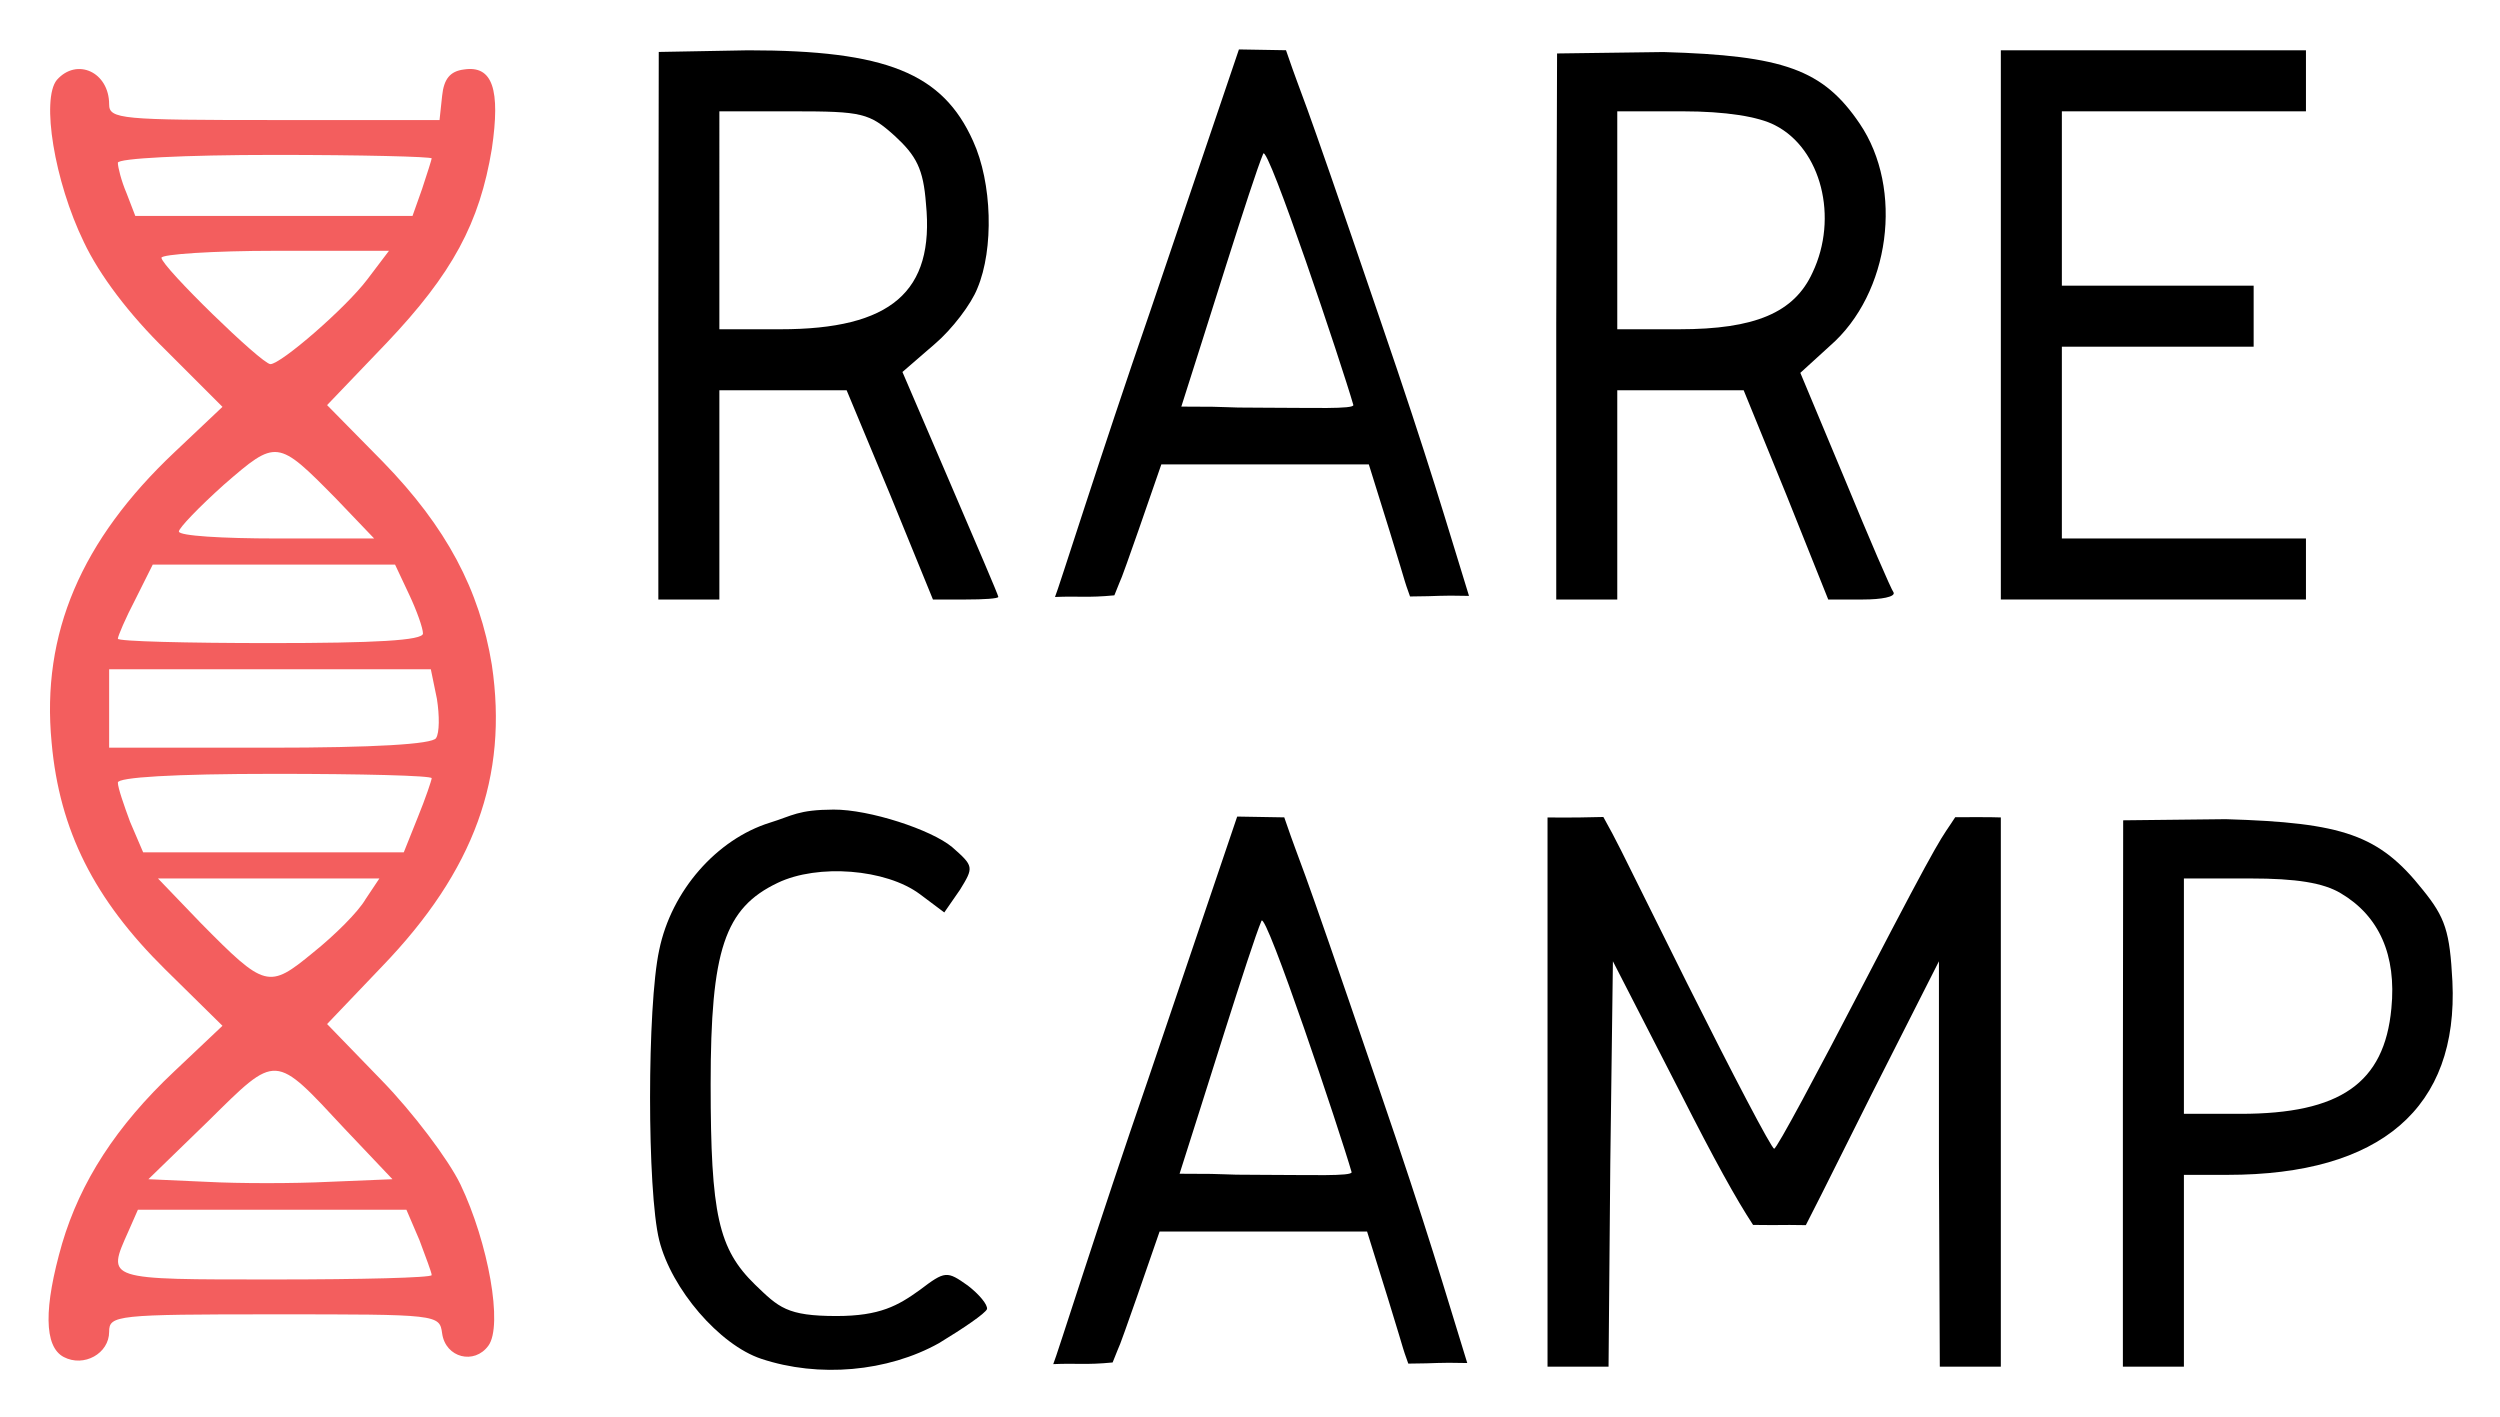 <svg xmlns="http://www.w3.org/2000/svg" role="img" viewBox="57.48 19.23 286.78 162.53"><title>RareCamp logo</title><path fill="#000" fill-opacity="1" stroke="none" stroke-width=".1" d="M133 56.5V88h7V64h14.6l5 12 4.9 12h3.8c2 0 3.7-.1 3.7-.3 0-.2-2.5-6-5.5-13L161 61.9l3.7-3.2c2-1.7 4.2-4.6 4.9-6.4 1.9-4.5 1.7-12.1-.5-16.9-3.5-7.8-10-10.4-25.8-10.4l-10.253.188zm27.1-21.7c2.5 2.3 3.3 3.8 3.6 7.8 1 10.1-4 14.4-16.7 14.4h-7V32h8.5c7.9 0 8.7.2 11.6 2.8z"/><path fill="#000" fill-opacity="1" stroke="none" stroke-width=".1" d="M189.4 55c-5.7 16.5-10.5 31.811-10.9 32.711 2.764-.119 3.711.111 6.811-.189C186.511 84.444 185.5 87.4 188.1 80l2.6-7.5h23.8l2.4 7.7c2.4 7.8 1.413 4.837 2.328 7.453 3.692-.023 3.024-.15 6.764-.067C223.412 79.267 221.5 72.5 215.8 55.9c-10.3-30.2-8.356-23.803-10.8-30.908L199.6 24.9zm23.325 10.686c.1.5-4.825.314-10.025.314-6.3 0-2.656-.13-9.708-.128 2.6-8.053 8.094-25.911 9.394-29.011.5-1.2 9.067 24.383 10.339 28.825z"/><path fill="#000" fill-opacity="1" stroke="none" stroke-width=".1" d="M236 56.4V88h7V64h14.5l4.9 12 4.8 12h4c2.1 0 3.7-.3 3.5-.8-.3-.4-2.8-6.2-5.6-13L264 62l3.4-3.1c6.9-6 8.5-18 3.4-25.5-4.2-6.2-8.7-7.8-22.5-8.2l-12.206.163zm25.1-22.8c5.3 2.7 7.3 10.6 4.3 16.9-2.1 4.6-6.6 6.5-15.3 6.5H243V32h7.5c4.9 0 8.7.6 10.6 1.6z"/><path fill="#000" fill-opacity="1" stroke="none" stroke-width=".1" d="M287 56.5V88h35v-7h-28V59h22v-7h-22V32h28v-7h-35z"/><path fill="#f35e5e" fill-opacity="1" stroke="none" stroke-width=".1" d="M64 28.4c-1.8 2.2-.3 11.6 3.1 18.6 1.8 3.8 5.2 8.3 9.4 12.4l6.5 6.5-5.5 5.2c-10.7 10.1-15.3 20.8-14.1 33.3.9 10.1 4.9 18 13 26l6.6 6.5-5.5 5.2c-6.7 6.3-10.8 12.7-12.9 19.8-2.1 7.3-2.1 11.8.2 13 2.3 1.2 5.2-.4 5.2-2.9 0-1.9.8-2 18.9-2 18.9 0 19 0 19.3 2.2.4 2.8 3.7 3.6 5.3 1.4 1.7-2.3 0-11.8-3.2-18.5-1.4-2.9-5.5-8.3-9-11.9l-6.3-6.5 6.3-6.6c10.6-11 14.5-21.8 12.6-34.6-1.4-8.6-5.2-15.8-12.5-23.3L95 65.7l6.8-7.1c7.6-8 10.7-13.8 12.1-22.3 1-6.8.1-9.6-3.2-9.1-1.6.2-2.3 1.1-2.5 3l-.3 2.8h-19C71.4 33 70 32.9 70 31.2c0-3.7-3.7-5.4-6-2.8zm43 9c0 .1-.5 1.7-1.1 3.5l-1.1 3.1H73l-1-2.6c-.6-1.4-1-3-1-3.5s7.5-.9 18-.9c9.9 0 18 .2 18 .4zm-7.4 13.9c-2.5 3.3-9.9 9.7-11.1 9.7-1 0-12.5-11.2-12.5-12.2 0-.4 5.9-.8 13.1-.8h13zM96 76.4l4.4 4.6H89.2C83 81 78 80.7 78 80.2c0-.4 2.3-2.8 5.2-5.4 6-5.2 6.1-5.2 12.8 1.6zm8.4 11c.9 1.9 1.6 3.9 1.6 4.5 0 .8-5.5 1.1-17.5 1.1-9.6 0-17.5-.2-17.5-.5s.9-2.4 2-4.5l2-4h27.8zm3.2 12c.3 1.9.3 3.9-.1 4.5-.4.7-7.1 1.1-19.1 1.1H70v-9h36.9zm-.6 9.1c0 .2-.7 2.3-1.6 4.5l-1.6 4H73.9l-1.5-3.5c-.7-1.9-1.4-3.9-1.4-4.5 0-.6 6.3-1 18-1 9.9 0 18 .2 18 .5zm-7.6 13.9c-.8 1.4-3.5 4.1-6 6.1-5.1 4.2-5.5 4.1-12.9-3.4l-4.9-5.1H101zM97 148.7l5.5 5.8-7.3.3c-4 .2-10.3.2-14 0l-6.7-.3 6.9-6.7c7.9-7.8 7.5-7.8 15.6.9zm8.6 12.8c.7 1.9 1.4 3.7 1.4 4 0 .3-8.1.5-18 .5-19.5 0-19.3.1-16.8-5.5l1.1-2.5h30.8z"/><path fill="#000" fill-opacity="1" stroke="none" stroke-width=".1" d="M145.8 113.6c-6.1 1.9-11.3 7.8-12.7 14.6-1.4 6.4-1.4 27.7 0 33.3 1.4 5.6 6.9 12 11.7 13.6 6.6 2.2 14.5 1.5 20.4-1.8 2.8-1.7 5.3-3.4 5.5-3.9.1-.5-.9-1.7-2.2-2.7-2.4-1.7-2.6-1.7-5.5.5-2.5 1.8-4.569 2.994-9.569 2.994-5.7 0-6.631-.994-9.331-3.594-4.2-4.1-5.1-8-5.1-23 0-15.4 1.6-20.2 7.7-23.1 4.6-2.2 12.4-1.6 16.3 1.3l2.8 2.1 1.8-2.6c1.6-2.6 1.6-2.7-.9-4.9-2.4-2-9.497-4.321-13.597-4.3-4.101.021-4.703.7-7.303 1.5z"/><path fill="#000" fill-opacity="1" stroke="none" stroke-width=".1" d="M189.2 143c-5.7 16.5-10.5 31.811-10.9 32.711 2.764-.119 3.711.111 6.811-.189 1.2-3.078.189-.122 2.789-7.522l2.6-7.5h23.8l2.4 7.7c2.4 7.8 1.413 4.837 2.328 7.453 3.692-.023 3.024-.15 6.764-.067C223.212 167.267 221.3 160.5 215.6 143.9c-10.3-30.2-8.356-23.803-10.8-30.908l-5.4-.092zm23.325 10.686c.1.5-4.825.314-10.025.314-6.3 0-2.656-.13-9.708-.128 2.6-8.053 8.094-25.911 9.394-29.011.5-1.2 9.067 24.383 10.339 28.825z"/><path fill="#000" fill-opacity="1" stroke="none" stroke-width=".1" d="M235 144.5V176h7l.2-23.3.3-23.2 7.8 15.2c3.8 7.5 6.341 12.093 8.279 15.043 4.05.053 2.539-.032 6.052.026 2.277-4.49.068-.069 7.568-15.069l7.7-15.2v23.2l.1 23.3h7v-63s-1.018-.056-5.232-.025C280.032 115.683 280.7 113.9 271.3 132c-5.4 10.4-10 19-10.3 19-.3 0-4.8-8.6-10-19-9.4-18.9-7.521-15.229-9.597-19.052C237.46 113.055 235 113 235 113z"/><path fill="#000" fill-opacity="1" stroke="none" stroke-width=".1" d="M301 144.4V176h7v-22h5c17.6 0 26.5-7.7 25.8-22.2-.3-5.7-.8-7.3-3.4-10.5-5-6.3-9.1-7.7-22.6-8.1l-11.767.13zm25-22.7c4.4 2.6 6.4 7.1 5.8 13.2-.8 8.6-5.9 12.1-17.3 12.1H308v-27h7.6c5.3 0 8.4.5 10.4 1.7z"/></svg>